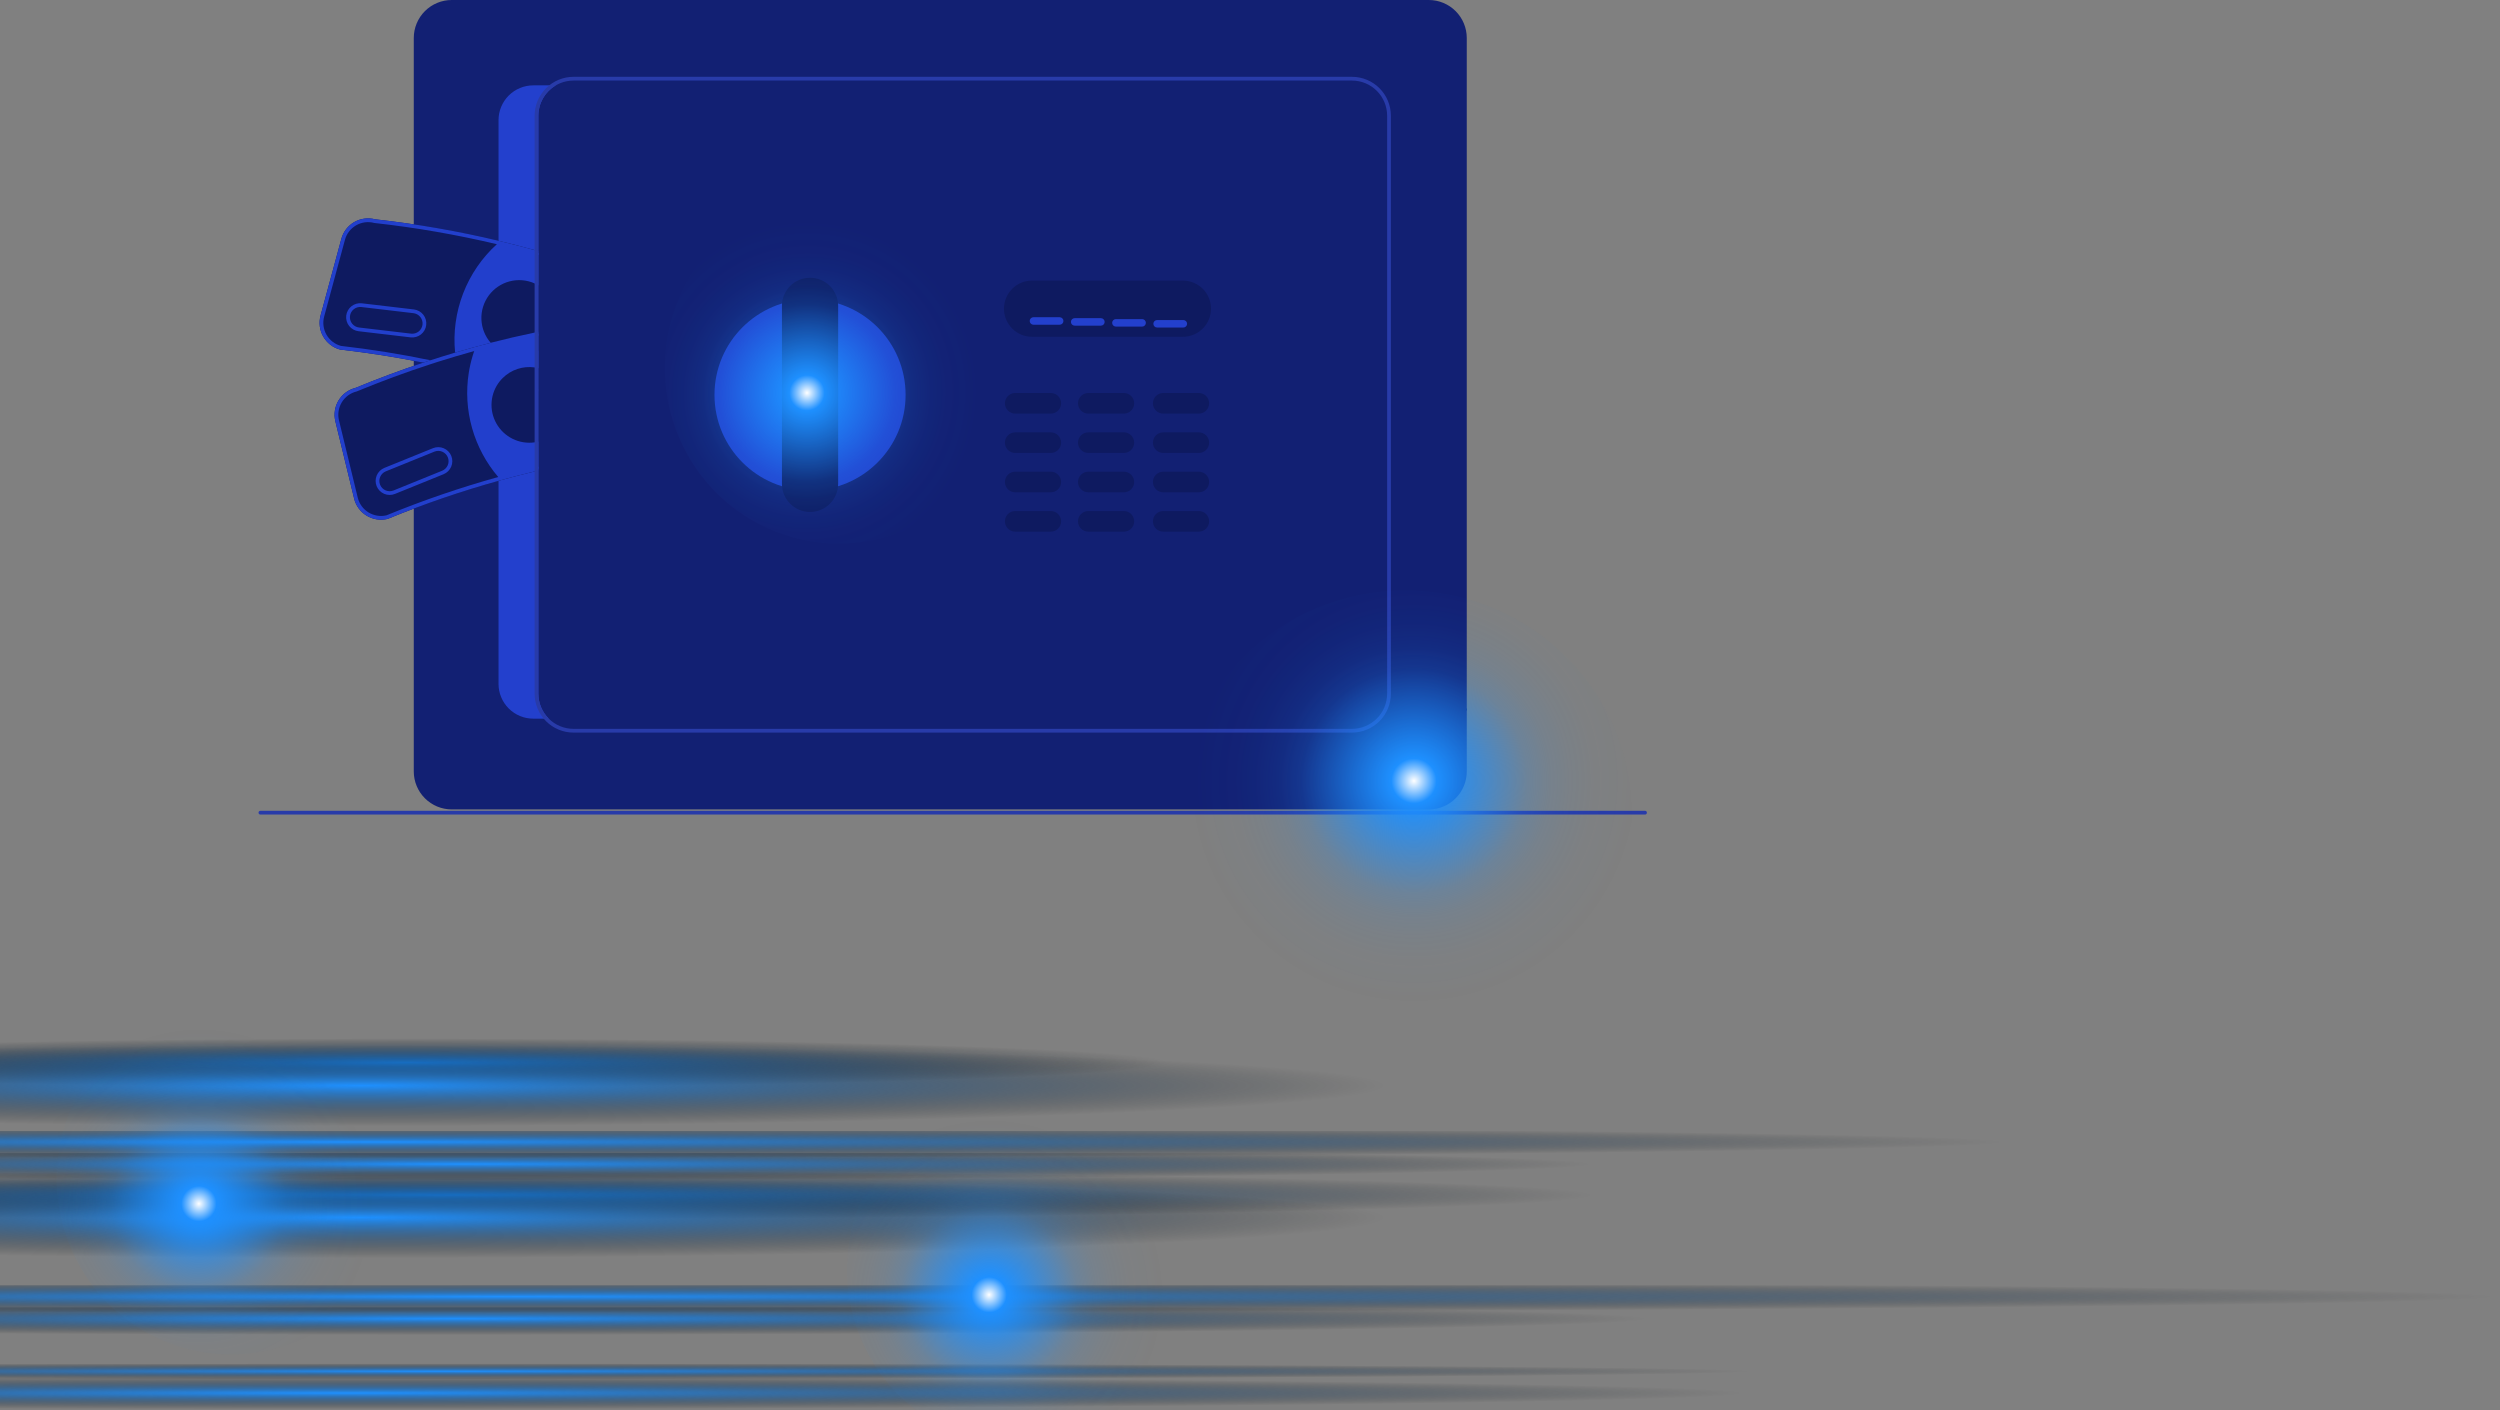 <svg width="851" height="480" viewBox="0 0 851 480" fill="none" xmlns="http://www.w3.org/2000/svg">
<rect x="0" y="0" width="851" height="480" fill="#808080" stroke="none"/>
<path d="M499.308 241.388C496.692 237.23 495.739 232.239 496.639 227.41C496.728 226.932 495.981 226.818 495.892 227.296C494.964 232.323 495.967 237.514 498.699 241.835C498.959 242.247 499.567 241.797 499.308 241.388Z" fill="#0E1A60"/>
<path d="M486.369 275.527H153.767C150.342 275.523 147.058 274.16 144.636 271.738C142.214 269.317 140.852 266.033 140.848 262.608V12.919C140.852 9.494 142.214 6.21 144.636 3.788C147.058 1.366 150.342 0.004 153.767 0H486.369C489.794 0.004 493.078 1.366 495.5 3.788C497.921 6.21 499.284 9.494 499.288 12.919V262.608C499.284 266.033 497.921 269.316 495.5 271.738C493.078 274.16 489.794 275.523 486.369 275.527Z" fill="#122073"/>
<path d="M402.659 114.643H351.317C348.78 114.643 346.346 113.635 344.552 111.841C342.758 110.047 341.75 107.614 341.75 105.076C341.75 102.539 342.758 100.106 344.552 98.311C346.346 96.517 348.78 95.509 351.317 95.509H402.659C405.197 95.509 407.63 96.517 409.424 98.311C411.218 100.106 412.226 102.539 412.226 105.076C412.226 107.614 411.218 110.047 409.424 111.841C407.63 113.635 405.197 114.643 402.659 114.643Z" fill="#0E1A60"/>
<path d="M357.696 140.793H345.578C344.648 140.793 343.756 140.423 343.098 139.765C342.44 139.107 342.07 138.215 342.07 137.285C342.07 136.354 342.44 135.462 343.098 134.804C343.756 134.147 344.648 133.777 345.578 133.777H357.696C358.627 133.777 359.519 134.147 360.177 134.804C360.834 135.462 361.204 136.354 361.204 137.285C361.204 138.215 360.834 139.107 360.177 139.765C359.519 140.423 358.627 140.793 357.696 140.793Z" fill="#0E1A60"/>
<path d="M408.081 140.793H395.963C395.033 140.793 394.14 140.423 393.482 139.765C392.825 139.107 392.455 138.215 392.455 137.285C392.455 136.354 392.825 135.462 393.482 134.804C394.14 134.147 395.033 133.777 395.963 133.777H408.081C409.011 133.777 409.904 134.147 410.561 134.804C411.219 135.462 411.589 136.354 411.589 137.285C411.589 138.215 411.219 139.107 410.561 139.765C409.904 140.423 409.011 140.793 408.081 140.793Z" fill="#0E1A60"/>
<path d="M382.569 140.793H370.451C369.521 140.793 368.629 140.423 367.971 139.765C367.313 139.107 366.943 138.215 366.943 137.285C366.943 136.354 367.313 135.462 367.971 134.804C368.629 134.147 369.521 133.777 370.451 133.777H382.569C383.5 133.777 384.392 134.147 385.05 134.804C385.708 135.462 386.077 136.354 386.077 137.285C386.077 138.215 385.708 139.107 385.05 139.765C384.392 140.423 383.5 140.793 382.569 140.793Z" fill="#0E1A60"/>
<path d="M357.696 154.186H345.578C344.648 154.186 343.756 153.817 343.098 153.159C342.44 152.501 342.07 151.609 342.07 150.678C342.07 149.748 342.44 148.856 343.098 148.198C343.756 147.54 344.648 147.171 345.578 147.171H357.696C358.627 147.171 359.519 147.54 360.177 148.198C360.834 148.856 361.204 149.748 361.204 150.678C361.204 151.609 360.834 152.501 360.177 153.159C359.519 153.817 358.627 154.186 357.696 154.186Z" fill="#0E1A60"/>
<path d="M408.081 154.186H395.963C395.033 154.186 394.14 153.817 393.482 153.159C392.825 152.501 392.455 151.609 392.455 150.678C392.455 149.748 392.825 148.856 393.482 148.198C394.14 147.54 395.033 147.171 395.963 147.171H408.081C409.011 147.171 409.904 147.54 410.561 148.198C411.219 148.856 411.589 149.748 411.589 150.678C411.589 151.609 411.219 152.501 410.561 153.159C409.904 153.817 409.011 154.186 408.081 154.186Z" fill="#0E1A60"/>
<path d="M382.569 154.186H370.451C369.521 154.186 368.629 153.817 367.971 153.159C367.313 152.501 366.943 151.609 366.943 150.678C366.943 149.748 367.313 148.856 367.971 148.198C368.629 147.54 369.521 147.171 370.451 147.171H382.569C383.5 147.171 384.392 147.54 385.05 148.198C385.708 148.856 386.077 149.748 386.077 150.678C386.077 151.609 385.708 152.501 385.05 153.159C384.392 153.817 383.5 154.186 382.569 154.186Z" fill="#0E1A60"/>
<path d="M357.696 167.58H345.578C344.648 167.58 343.756 167.21 343.098 166.553C342.44 165.895 342.07 165.002 342.07 164.072C342.07 163.142 342.44 162.25 343.098 161.592C343.756 160.934 344.648 160.564 345.578 160.564H357.696C358.627 160.564 359.519 160.934 360.177 161.592C360.834 162.25 361.204 163.142 361.204 164.072C361.204 165.002 360.834 165.895 360.177 166.553C359.519 167.21 358.627 167.58 357.696 167.58Z" fill="#0E1A60"/>
<path d="M408.081 167.58H395.963C395.033 167.58 394.14 167.21 393.482 166.553C392.825 165.895 392.455 165.002 392.455 164.072C392.455 163.142 392.825 162.25 393.482 161.592C394.14 160.934 395.033 160.564 395.963 160.564H408.081C409.011 160.564 409.904 160.934 410.561 161.592C411.219 162.25 411.589 163.142 411.589 164.072C411.589 165.002 411.219 165.895 410.561 166.553C409.904 167.21 409.011 167.58 408.081 167.58Z" fill="#0E1A60"/>
<path d="M382.569 167.58H370.451C369.521 167.58 368.629 167.21 367.971 166.553C367.313 165.895 366.943 165.002 366.943 164.072C366.943 163.142 367.313 162.25 367.971 161.592C368.629 160.934 369.521 160.564 370.451 160.564H382.569C383.5 160.564 384.392 160.934 385.05 161.592C385.708 162.25 386.077 163.142 386.077 164.072C386.077 165.002 385.708 165.895 385.05 166.553C384.392 167.21 383.5 167.58 382.569 167.58Z" fill="#0E1A60"/>
<path d="M357.696 180.974H345.578C344.648 180.974 343.756 180.604 343.098 179.946C342.44 179.288 342.07 178.396 342.07 177.466C342.07 176.535 342.44 175.643 343.098 174.985C343.756 174.327 344.648 173.958 345.578 173.958H357.696C358.627 173.958 359.519 174.327 360.177 174.985C360.834 175.643 361.204 176.535 361.204 177.466C361.204 178.396 360.834 179.288 360.177 179.946C359.519 180.604 358.627 180.974 357.696 180.974Z" fill="#0E1A60"/>
<path d="M408.081 180.974H395.963C395.033 180.974 394.14 180.604 393.482 179.946C392.825 179.288 392.455 178.396 392.455 177.466C392.455 176.535 392.825 175.643 393.482 174.985C394.14 174.327 395.033 173.958 395.963 173.958H408.081C409.011 173.958 409.904 174.327 410.561 174.985C411.219 175.643 411.589 176.535 411.589 177.466C411.589 178.396 411.219 179.288 410.561 179.946C409.904 180.604 409.011 180.974 408.081 180.974Z" fill="#0E1A60"/>
<path d="M382.569 180.974H370.451C369.521 180.974 368.629 180.604 367.971 179.946C367.313 179.288 366.943 178.396 366.943 177.466C366.943 176.535 367.313 175.643 367.971 174.985C368.629 174.327 369.521 173.958 370.451 173.958H382.569C383.5 173.958 384.392 174.327 385.05 174.985C385.708 175.643 386.077 176.535 386.077 177.466C386.077 178.396 385.708 179.288 385.05 179.946C384.392 180.604 383.5 180.974 382.569 180.974Z" fill="#0E1A60"/>
<path d="M275.738 166.942C293.703 166.942 308.266 152.379 308.266 134.415C308.266 116.45 293.703 101.887 275.738 101.887C257.774 101.887 243.211 116.45 243.211 134.415C243.211 152.379 257.774 166.942 275.738 166.942Z" fill="#2340CD"/>
<path d="M275.739 174.277C273.202 174.274 270.771 173.265 268.977 171.472C267.184 169.678 266.175 167.246 266.172 164.71V104.12C266.171 102.863 266.418 101.618 266.898 100.456C267.378 99.294 268.083 98.239 268.971 97.35C269.86 96.461 270.915 95.755 272.076 95.274C273.237 94.793 274.482 94.545 275.739 94.545C276.996 94.545 278.24 94.793 279.402 95.274C280.563 95.755 281.618 96.461 282.506 97.35C283.395 98.239 284.099 99.294 284.58 100.456C285.06 101.618 285.307 102.863 285.306 104.12V164.71C285.303 167.246 284.294 169.678 282.5 171.472C280.707 173.265 278.275 174.274 275.739 174.277Z" fill="#0E1A60"/>
<path d="M360.716 110.535H351.787C351.449 110.535 351.125 110.401 350.885 110.162C350.646 109.922 350.512 109.598 350.512 109.26C350.512 108.921 350.646 108.597 350.885 108.358C351.125 108.118 351.449 107.984 351.787 107.984H360.716C361.055 107.984 361.379 108.118 361.618 108.358C361.858 108.597 361.992 108.921 361.992 109.26C361.992 109.598 361.858 109.922 361.618 110.162C361.379 110.401 361.055 110.535 360.716 110.535Z" fill="#2340CD"/>
<path d="M374.748 110.854H365.819C365.48 110.854 365.156 110.72 364.917 110.48C364.677 110.241 364.543 109.917 364.543 109.579C364.543 109.24 364.677 108.916 364.917 108.677C365.156 108.437 365.48 108.303 365.819 108.303H374.748C375.086 108.303 375.41 108.437 375.65 108.677C375.889 108.916 376.023 109.24 376.023 109.579C376.023 109.917 375.889 110.241 375.65 110.48C375.41 110.72 375.086 110.854 374.748 110.854Z" fill="#2340CD"/>
<path d="M388.779 111.173H379.85C379.511 111.173 379.187 111.039 378.948 110.799C378.709 110.56 378.574 110.236 378.574 109.897C378.574 109.559 378.709 109.235 378.948 108.995C379.187 108.756 379.511 108.622 379.85 108.622H388.779C389.117 108.622 389.442 108.756 389.681 108.995C389.92 109.235 390.054 109.559 390.054 109.897C390.054 110.236 389.92 110.56 389.681 110.799C389.442 111.039 389.117 111.173 388.779 111.173Z" fill="#2340CD"/>
<path d="M402.81 111.492H393.881C393.543 111.492 393.218 111.357 392.979 111.118C392.74 110.879 392.605 110.555 392.605 110.216C392.605 109.878 392.74 109.554 392.979 109.314C393.218 109.075 393.543 108.941 393.881 108.941H402.81C403.148 108.941 403.473 109.075 403.712 109.314C403.951 109.554 404.086 109.878 404.086 110.216C404.086 110.555 403.951 110.879 403.712 111.118C403.473 111.357 403.148 111.492 402.81 111.492Z" fill="#2340CD"/>
<path d="M183.259 236.142C183.258 237.721 183.571 239.285 184.18 240.743C184.789 242.2 185.681 243.522 186.805 244.631H181.536C179.982 244.631 178.442 244.325 177.006 243.73C175.57 243.135 174.265 242.263 173.166 241.164C172.067 240.065 171.195 238.76 170.6 237.324C170.005 235.888 169.699 234.349 169.699 232.794V40.894C169.699 39.34 170.005 37.8 170.6 36.364C171.195 34.928 172.067 33.623 173.166 32.524C174.265 31.425 175.57 30.553 177.006 29.958C178.442 29.363 179.982 29.057 181.536 29.057H189.203C187.395 30.109 185.894 31.616 184.851 33.429C183.808 35.243 183.259 37.298 183.259 39.389L183.259 236.142Z" fill="#2340CD"/>
<path d="M560.006 277.276H88.597C88.438 277.275 88.286 277.208 88.175 277.088C88.063 276.969 88 276.807 88 276.638C88 276.469 88.063 276.307 88.175 276.187C88.286 276.068 88.438 276 88.597 276H560.006C560.165 276 560.317 276.067 560.429 276.187C560.542 276.306 560.605 276.469 560.605 276.638C560.605 276.807 560.542 276.969 560.429 277.089C560.317 277.208 560.165 277.276 560.006 277.276Z" fill="#283BA9"/>
<path d="M181.985 85.132C177.954 84.003 173.908 82.957 169.848 81.994C155.962 78.679 141.885 76.225 127.696 74.647C125.291 74.013 122.733 74.356 120.58 75.599C118.426 76.843 116.851 78.887 116.197 81.286L109.111 107.436C108.46 109.846 108.793 112.416 110.035 114.581C111.277 116.747 113.328 118.331 115.738 118.986L115.833 119.005C125.209 120.07 134.674 121.55 144.087 123.438C144.929 123.604 145.765 123.776 146.607 123.954C149.623 124.579 152.632 125.247 155.631 125.957C156.945 126.263 158.253 126.582 159.566 126.907C163.1 127.788 166.635 128.725 170.173 129.72C174.108 130.83 178.046 132.014 181.985 133.273C182.412 133.4 182.84 133.534 183.26 133.674V85.496C182.84 85.368 182.412 85.247 181.985 85.132Z" fill="#0E1A60"/>
<path d="M181.985 85.132C177.954 84.003 173.908 82.957 169.848 81.994C155.962 78.679 141.885 76.225 127.696 74.647C125.291 74.013 122.733 74.356 120.58 75.599C118.426 76.843 116.851 78.887 116.197 81.286L109.111 107.436C108.46 109.846 108.793 112.416 110.035 114.581C111.277 116.747 113.328 118.331 115.738 118.986L115.833 119.005C125.209 120.07 134.674 121.55 144.087 123.438C144.929 123.604 145.765 123.776 146.607 123.954C149.623 124.579 152.632 125.247 155.631 125.957C156.945 126.263 158.253 126.582 159.566 126.907C163.1 127.788 166.635 128.725 170.173 129.72C174.108 130.83 178.046 132.014 181.985 133.273C182.412 133.4 182.84 133.534 183.26 133.674V132.329C182.833 132.195 182.406 132.061 181.985 131.927C178.362 130.772 174.744 129.686 171.13 128.668C169.778 128.279 168.426 127.902 167.073 127.539C164.637 126.882 162.207 126.253 159.784 125.651C158.495 125.326 157.209 125.013 155.925 124.713C155.829 124.688 155.727 124.669 155.631 124.643C153.444 124.127 151.252 123.633 149.056 123.164C148.214 122.985 147.372 122.806 146.53 122.634C136.376 120.529 126.146 118.89 116.024 117.742C113.954 117.166 112.195 115.795 111.131 113.928C110.067 112.061 109.783 109.849 110.342 107.774L117.428 81.618C117.994 79.537 119.364 77.765 121.235 76.693C123.106 75.62 125.327 75.334 127.409 75.897L127.505 75.909C141.513 77.465 155.413 79.876 169.127 83.129C169.267 83.168 169.408 83.199 169.548 83.231C173.707 84.226 177.852 85.302 181.985 86.459C182.406 86.573 182.833 86.695 183.26 86.822V85.495C182.84 85.368 182.412 85.247 181.985 85.132Z" fill="#223FCC"/>
<path d="M183.26 86.159V132.998C182.832 132.858 182.412 132.724 181.984 132.59C178.215 131.385 174.433 130.249 170.638 129.184C166.996 128.151 163.341 127.179 159.674 126.27C158.373 125.951 157.078 125.638 155.777 125.332C155.726 125.102 155.675 124.873 155.63 124.643C155.394 123.546 155.21 122.436 155.069 121.32C155.005 120.893 154.961 120.466 154.916 120.032C154.245 113.199 155.18 106.304 157.648 99.896C160.115 93.489 164.046 87.747 169.126 83.129C169.311 82.951 169.502 82.778 169.694 82.612C173.814 83.595 177.911 84.658 181.984 85.802C182.412 85.91 182.839 86.031 183.26 86.159Z" fill="#223FCC"/>
<path d="M140.903 105.337L123.166 103.245C122.542 103.171 121.91 103.221 121.305 103.392C120.7 103.563 120.135 103.851 119.642 104.24C119.149 104.629 118.737 105.112 118.43 105.66C118.123 106.208 117.927 106.812 117.853 107.436C117.78 108.06 117.83 108.692 118 109.297C118.171 109.901 118.459 110.466 118.848 110.96C119.237 111.453 119.72 111.865 120.268 112.172C120.816 112.479 121.42 112.675 122.044 112.748L139.78 114.84C141.039 114.986 142.304 114.626 143.298 113.841C144.292 113.055 144.933 111.907 145.082 110.649C145.23 109.39 144.874 108.125 144.091 107.129C143.307 106.133 142.161 105.489 140.903 105.337ZM143.824 110.503C143.713 111.426 143.241 112.268 142.51 112.843C141.779 113.418 140.851 113.68 139.927 113.571L122.19 111.479C121.269 111.367 120.43 110.894 119.857 110.165C119.283 109.435 119.023 108.508 119.131 107.587C119.24 106.665 119.71 105.825 120.437 105.249C121.165 104.673 122.091 104.409 123.013 104.514L140.75 106.606C141.673 106.718 142.515 107.191 143.091 107.921C143.667 108.651 143.93 109.579 143.824 110.503Z" fill="#223FCC"/>
<path d="M183.259 97.129V119.343C182.85 119.589 182.424 119.806 181.984 119.994C179.695 121.016 177.157 121.347 174.682 120.945C172.207 120.544 169.904 119.429 168.055 117.736C167.876 117.576 167.697 117.404 167.525 117.226C167.353 117.053 167.187 116.868 167.028 116.684C165.102 114.472 163.99 111.67 163.873 108.74C163.757 105.81 164.645 102.928 166.389 100.571C168.133 98.214 170.629 96.523 173.465 95.778C176.301 95.032 179.306 95.277 181.984 96.472C182.421 96.668 182.846 96.887 183.259 97.129Z" fill="#0E1A60"/>
<path d="M181.983 113.208C176.964 114.253 171.978 115.412 167.027 116.683C165.177 117.155 163.334 117.644 161.497 118.15C159.303 118.756 157.109 119.383 154.915 120.032C152.115 120.861 149.32 121.728 146.528 122.634C145.718 122.902 144.902 123.17 144.085 123.438C136.323 126.027 128.613 128.897 121.029 132.029C118.616 132.632 116.539 134.164 115.25 136.292C113.961 138.419 113.565 140.97 114.147 143.388L120.545 169.716C121.137 172.141 122.666 174.232 124.798 175.53C126.93 176.829 129.49 177.229 131.916 176.642L132.005 176.611C144.476 171.495 157.24 167.125 170.229 163.523C174.106 162.445 178.024 161.429 181.983 160.474C182.41 160.372 182.831 160.27 183.258 160.175V112.946C182.831 113.023 182.41 113.112 181.983 113.208Z" fill="#0E1A60"/>
<path d="M181.983 113.208C176.964 114.253 171.978 115.412 167.027 116.683C165.177 117.155 163.334 117.644 161.497 118.15C159.303 118.756 157.109 119.383 154.915 120.032C152.115 120.861 149.32 121.728 146.528 122.634C145.718 122.902 144.902 123.17 144.085 123.438C136.323 126.027 128.613 128.897 121.029 132.029C118.616 132.632 116.539 134.164 115.25 136.292C113.961 138.419 113.565 140.97 114.147 143.388L120.545 169.716C121.137 172.141 122.666 174.232 124.798 175.53C126.93 176.829 129.49 177.229 131.916 176.642L132.005 176.611C144.476 171.495 157.24 167.125 170.229 163.523C174.106 162.445 178.024 161.429 181.983 160.474C182.41 160.372 182.831 160.27 183.258 160.175V158.861C182.831 158.963 182.41 159.065 181.983 159.167C181.664 159.243 181.339 159.32 181.02 159.397C177.27 160.309 173.56 161.274 169.89 162.292C169.795 162.318 169.693 162.349 169.597 162.375C156.674 165.969 143.974 170.324 131.565 175.418C129.473 175.908 127.271 175.553 125.439 174.429C123.607 173.305 122.293 171.504 121.782 169.416L115.391 143.088C114.884 140.992 115.229 138.78 116.35 136.937C117.472 135.095 119.278 133.772 121.373 133.26L121.469 133.228C129.729 129.809 138.135 126.71 146.605 123.954C147.421 123.686 148.237 123.425 149.054 123.163C151.056 122.532 153.061 121.918 155.068 121.32C157.186 120.689 159.301 120.081 161.414 119.496C161.554 119.458 161.695 119.42 161.835 119.381C163.902 118.814 165.974 118.265 168.054 117.736C172.665 116.562 177.308 115.484 181.983 114.502C182.404 114.413 182.831 114.324 183.258 114.241V112.946C182.831 113.023 182.41 113.112 181.983 113.208Z" fill="#223FCC"/>
<path d="M183.26 113.59V159.518C182.839 159.613 182.412 159.709 181.984 159.811C177.992 160.781 174.017 161.814 170.058 162.911C169.898 162.732 169.745 162.554 169.599 162.375C165.466 157.537 162.429 151.862 160.698 145.74C158.966 139.618 158.58 133.193 159.566 126.907C159.598 126.697 159.636 126.48 159.675 126.27C159.707 126.065 159.745 125.855 159.783 125.651C160.177 123.562 160.722 121.505 161.416 119.496C161.499 119.254 161.582 119.011 161.671 118.769C163.616 118.233 165.568 117.719 167.526 117.226C172.316 115.988 177.135 114.864 181.984 113.852C182.405 113.756 182.833 113.673 183.26 113.59Z" fill="#223FCC"/>
<path d="M153.622 155.193C153.143 154.019 152.219 153.082 151.051 152.588C149.883 152.094 148.566 152.084 147.39 152.559L130.84 159.269C129.666 159.747 128.73 160.672 128.237 161.84C127.745 163.007 127.736 164.323 128.212 165.497C128.689 166.672 129.612 167.609 130.779 168.104C131.946 168.598 133.262 168.609 134.437 168.134L150.988 161.425C152.161 160.945 153.097 160.021 153.591 158.853C154.085 157.685 154.096 156.369 153.622 155.193ZM150.509 160.238L133.958 166.954C133.096 167.303 132.131 167.295 131.274 166.932C130.417 166.57 129.74 165.882 129.39 165.02C129.04 164.158 129.047 163.193 129.408 162.336C129.77 161.478 130.456 160.8 131.318 160.449L147.869 153.739C148.731 153.389 149.696 153.396 150.553 153.757C151.41 154.119 152.088 154.807 152.439 155.669C152.789 156.53 152.782 157.496 152.42 158.353C152.059 159.21 151.371 159.888 150.509 160.238Z" fill="#223FCC"/>
<path d="M183.26 125.319V150.327C182.839 150.434 182.413 150.519 181.984 150.582C179.424 150.941 176.814 150.521 174.495 149.378C172.176 148.234 170.255 146.419 168.981 144.169C167.707 141.919 167.14 139.338 167.352 136.761C167.565 134.184 168.547 131.731 170.172 129.72C170.319 129.535 170.472 129.356 170.638 129.184C170.791 129.006 170.957 128.834 171.129 128.668C172.539 127.273 174.253 126.223 176.136 125.599C178.018 124.975 180.02 124.794 181.984 125.071C182.414 125.128 182.84 125.211 183.26 125.319Z" fill="#0E1A60"/>
<path d="M181.984 81.809V145.467C182.412 145.327 182.839 145.193 183.26 145.065V82.389C182.833 82.192 182.412 82 181.984 81.809ZM181.984 81.809V145.467C182.412 145.327 182.839 145.193 183.26 145.065V82.389C182.833 82.192 182.412 82 181.984 81.809ZM181.984 81.809V145.467C182.412 145.327 182.839 145.193 183.26 145.065V82.389C182.833 82.192 182.412 82 181.984 81.809ZM181.984 86.459V159.811C182.412 159.709 182.839 159.613 183.26 159.518V86.822C182.833 86.695 182.405 86.573 181.984 86.459ZM181.984 86.459V159.811C182.412 159.709 182.839 159.613 183.26 159.518V86.822C182.833 86.695 182.405 86.573 181.984 86.459ZM181.984 86.459V159.811C182.412 159.709 182.839 159.613 183.26 159.518V86.822C182.833 86.695 182.405 86.573 181.984 86.459ZM181.984 86.459V159.811C182.412 159.709 182.839 159.613 183.26 159.518V86.822C182.833 86.695 182.405 86.573 181.984 86.459ZM181.984 86.459V160.474C182.412 160.372 182.833 160.27 183.26 160.175V86.822C182.833 86.695 182.405 86.573 181.984 86.459ZM460.222 26.149H195.225C191.715 26.155 188.351 27.552 185.869 30.033C183.387 32.515 181.99 35.88 181.984 39.389V236.142C181.99 239.651 183.387 243.015 185.869 245.496C188.352 247.977 191.716 249.372 195.225 249.376H460.222C463.73 249.372 467.094 247.976 469.575 245.495C472.056 243.014 473.452 239.651 473.456 236.142V39.389C473.453 35.88 472.058 32.515 469.577 30.032C467.096 27.55 463.731 26.153 460.222 26.149ZM472.18 236.142C472.177 239.313 470.916 242.353 468.674 244.595C466.432 246.837 463.392 248.098 460.222 248.101H195.225C192.054 248.098 189.013 246.837 186.77 244.595C184.527 242.354 183.265 239.314 183.26 236.142V39.389C183.265 36.218 184.527 33.177 186.77 30.934C189.013 28.691 192.053 27.429 195.225 27.424H460.222C463.393 27.428 466.434 28.69 468.676 30.933C470.918 33.176 472.178 36.218 472.18 39.389V236.142ZM181.984 86.459V159.167C182.412 159.065 182.833 158.963 183.26 158.861V86.822C182.833 86.695 182.405 86.573 181.984 86.459ZM181.984 86.459V159.811C182.412 159.709 182.839 159.613 183.26 159.518V86.822C182.833 86.695 182.405 86.573 181.984 86.459ZM181.984 86.459V159.811C182.412 159.709 182.839 159.613 183.26 159.518V86.822C182.833 86.695 182.405 86.573 181.984 86.459ZM181.984 86.459V159.811C182.412 159.709 182.839 159.613 183.26 159.518V86.822C182.833 86.695 182.405 86.573 181.984 86.459ZM181.984 81.809V145.467C182.412 145.327 182.839 145.193 183.26 145.065V82.389C182.833 82.192 182.412 82 181.984 81.809ZM181.984 81.809V145.467C182.412 145.327 182.839 145.193 183.26 145.065V82.389C182.833 82.192 182.412 82 181.984 81.809Z" fill="#283BA9"/>
<path style="mix-blend-mode:color-dodge" d="M415.782 352H-120.41V373.378H415.782V352Z" fill="url(#paint0_radial_0_1)"/>
<path style="mix-blend-mode:color-dodge" d="M507.476 372.353H-212.111V383.042H507.476V372.353Z" fill="url(#paint1_radial_0_1)"/>
<path style="mix-blend-mode:color-dodge" d="M507.476 382.525H-212.111V387.87H507.476V382.525Z" fill="url(#paint2_radial_0_1)"/>
<path style="mix-blend-mode:color-dodge" d="M507.476 354.795H-212.111V385.592H507.476V354.795Z" fill="url(#paint3_radial_0_1)"/>
<path style="mix-blend-mode:color-dodge" d="M543.572 392.497H-248.199V407.896H543.572V392.497Z" fill="url(#paint4_radial_0_1)"/>
<path style="mix-blend-mode:color-dodge" d="M724.48 385.002H-429.107V400.401H724.48V385.002Z" fill="url(#paint5_radial_0_1)"/>
<path style="mix-blend-mode:color-dodge" d="M555.205 397.016H-259.822V418.394H555.205V397.016Z" fill="url(#paint6_radial_0_1)"/>
<path style="mix-blend-mode:color-dodge" d="M507.476 424.855H-212.111V435.544H507.476V424.855Z" fill="url(#paint7_radial_0_1)"/>
<path style="mix-blend-mode:color-dodge" d="M507.476 435.036H-212.111V440.381H507.476V435.036Z" fill="url(#paint8_radial_0_1)"/>
<path style="mix-blend-mode:color-dodge" d="M507.476 399.802H-212.111V430.599H507.476V399.802Z" fill="url(#paint9_radial_0_1)"/>
<path style="mix-blend-mode:color-dodge" d="M569.305 445.009H-273.934V460.407H569.305V445.009Z" fill="url(#paint10_radial_0_1)"/>
<path style="mix-blend-mode:color-dodge" d="M850.364 437.504H-555V452.903H850.364V437.504Z" fill="url(#paint11_radial_0_1)"/>
<path style="mix-blend-mode:color-dodge" d="M636.137 468.274H-340.762V482.139H636.137V468.274Z" fill="url(#paint12_radial_0_1)"/>
<path style="mix-blend-mode:color-dodge" d="M609.359 464.282H-313.984V471.133H609.359V464.282Z" fill="url(#paint13_radial_0_1)"/>
<path style="mix-blend-mode:color-dodge" d="M704.454 420.781H-409.09V424.628H704.454V420.781Z" fill="url(#paint14_radial_0_1)"/>
<path style="mix-blend-mode:color-dodge" d="M704.454 458.284H-409.09V462.131H704.454V458.284Z" fill="url(#paint15_radial_0_1)"/>
<path style="mix-blend-mode:color-dodge" d="M133.737 424.887C147.336 394.33 133.933 358.688 103.802 345.279C73.671 331.87 38.221 345.771 24.622 376.328C11.024 406.886 24.426 442.527 54.558 455.936C84.689 469.345 120.139 455.444 133.737 424.887Z" fill="url(#paint16_radial_0_1)"/>
<path style="mix-blend-mode:color-dodge" d="M402.737 455.887C416.336 425.33 402.933 389.688 372.802 376.279C342.671 362.87 307.221 376.771 293.622 407.328C280.024 437.886 293.426 473.527 323.558 486.936C353.689 500.345 389.139 486.444 402.737 455.887Z" fill="url(#paint17_radial_0_1)"/>
<path style="mix-blend-mode:color-dodge" d="M340.737 148.887C354.336 118.33 340.933 82.688 310.802 69.279C280.671 55.87 245.221 69.771 231.622 100.328C218.024 130.886 231.426 166.527 261.558 179.936C291.689 193.345 327.139 179.444 340.737 148.887Z" fill="url(#paint18_radial_0_1)"/>
<path style="mix-blend-mode:color-dodge" d="M478.238 353.316C520.895 353.316 555.476 319.219 555.476 277.158C555.476 235.097 520.895 201 478.238 201C435.581 201 401 235.097 401 277.158C401 319.219 435.581 353.316 478.238 353.316Z" fill="url(#paint19_radial_0_1)"/>
<defs>
<radialGradient id="paint0_radial_0_1" cx="0" cy="0" r="1" gradientUnits="userSpaceOnUse" gradientTransform="translate(138.114 361.749) rotate(180) scale(259.461 8.281)">
<stop stop-color="#1E90FF"/>
<stop offset="1" stop-opacity="0"/>
</radialGradient>
<radialGradient id="paint1_radial_0_1" cx="0" cy="0" r="1" gradientUnits="userSpaceOnUse" gradientTransform="translate(123.135 389.101) rotate(-180) scale(347.811 5.521)">
<stop stop-color="#1E90FF"/>
<stop offset="1" stop-opacity="0"/>
</radialGradient>
<radialGradient id="paint2_radial_0_1" cx="0" cy="0" r="1" gradientUnits="userSpaceOnUse" gradientTransform="translate(123.135 326.956) rotate(180) scale(347.811 0)">
<stop stop-color="#1E90FF"/>
<stop offset="1" stop-opacity="0"/>
</radialGradient>
<radialGradient id="paint3_radial_0_1" cx="0" cy="0" r="1" gradientUnits="userSpaceOnUse" gradientTransform="translate(123.133 369.533) rotate(-180) scale(347.811 13.802)">
<stop stop-color="#1E90FF"/>
<stop offset="1" stop-opacity="0"/>
</radialGradient>
<radialGradient id="paint4_radial_0_1" cx="0" cy="0" r="1" gradientUnits="userSpaceOnUse" gradientTransform="translate(157.001 396.251) rotate(-180) scale(383.696 5.521)">
<stop stop-color="#1E90FF"/>
<stop offset="1" stop-opacity="0"/>
</radialGradient>
<radialGradient id="paint5_radial_0_1" cx="0" cy="0" r="1" gradientUnits="userSpaceOnUse" gradientTransform="translate(124.072 388.728) rotate(-180) scale(557.583 5.521)">
<stop stop-color="#1E90FF"/>
<stop offset="1" stop-opacity="0"/>
</radialGradient>
<radialGradient id="paint6_radial_0_1" cx="0" cy="0" r="1" gradientUnits="userSpaceOnUse" gradientTransform="translate(149.498 406.803) rotate(-180) scale(394.738 8.281)">
<stop stop-color="#1E90FF"/>
<stop offset="1" stop-opacity="0"/>
</radialGradient>
<radialGradient id="paint7_radial_0_1" cx="0" cy="0" r="1" gradientUnits="userSpaceOnUse" gradientTransform="translate(123.135 441.334) rotate(-180) scale(347.811 5.521)">
<stop stop-color="#1E90FF"/>
<stop offset="1" stop-opacity="0"/>
</radialGradient>
<radialGradient id="paint8_radial_0_1" cx="0" cy="0" r="1" gradientUnits="userSpaceOnUse" gradientTransform="translate(123.135 380.556) rotate(180) scale(347.811 0)">
<stop stop-color="#1E90FF"/>
<stop offset="1" stop-opacity="0"/>
</radialGradient>
<radialGradient id="paint9_radial_0_1" cx="0" cy="0" r="1" gradientUnits="userSpaceOnUse" gradientTransform="translate(123.133 414.449) rotate(-180) scale(347.811 13.802)">
<stop stop-color="#1E90FF"/>
<stop offset="1" stop-opacity="0"/>
</radialGradient>
<radialGradient id="paint10_radial_0_1" cx="0" cy="0" r="1" gradientUnits="userSpaceOnUse" gradientTransform="translate(153.811 448.893) rotate(-180) scale(408.54 5.521)">
<stop stop-color="#1E90FF"/>
<stop offset="1" stop-opacity="0"/>
</radialGradient>
<radialGradient id="paint11_radial_0_1" cx="0" cy="0" r="1" gradientUnits="userSpaceOnUse" gradientTransform="translate(170.653 441.379) rotate(-180) scale(681.797 5.521)">
<stop stop-color="#1E90FF"/>
<stop offset="1" stop-opacity="0"/>
</radialGradient>
<radialGradient id="paint12_radial_0_1" cx="0" cy="0" r="1" gradientUnits="userSpaceOnUse" gradientTransform="translate(119.658 474.193) rotate(-180) scale(472.029 5.521)">
<stop stop-color="#1E90FF"/>
<stop offset="1" stop-opacity="0"/>
</radialGradient>
<radialGradient id="paint13_radial_0_1" cx="0" cy="0" r="1" gradientUnits="userSpaceOnUse" gradientTransform="translate(149.295 466.782) rotate(-180) scale(447.2 2.76)">
<stop stop-color="#1E90FF"/>
<stop offset="1" stop-opacity="0"/>
</radialGradient>
<radialGradient id="paint14_radial_0_1" cx="0" cy="0" r="1" gradientUnits="userSpaceOnUse" gradientTransform="translate(124.373 358.025) rotate(-180) scale(538.279 0)">
<stop stop-color="#1E90FF"/>
<stop offset="1" stop-opacity="0"/>
</radialGradient>
<radialGradient id="paint15_radial_0_1" cx="0" cy="0" r="1" gradientUnits="userSpaceOnUse" gradientTransform="translate(124.373 396.299) rotate(-180) scale(538.279 0)">
<stop stop-color="#1E90FF"/>
<stop offset="1" stop-opacity="0"/>
</radialGradient>
<radialGradient id="paint16_radial_0_1" cx="0" cy="0" r="1" gradientUnits="userSpaceOnUse" gradientTransform="translate(67.704 409.729) rotate(-156.01) scale(59.898 60.418)">
<stop stop-color="white"/>
<stop offset="0.1" stop-color="#1E90FF" stop-opacity="1"/>  <!-- Bright center -->
<stop offset="0.2" stop-color="#1E90FF" stop-opacity="0.8"/> <!-- Fading slightly -->
<stop offset="0.3" stop-color="#1E90FF" stop-opacity="0.6"/> <!-- Gradual fade -->
<stop offset="0.4" stop-color="#1E90FF" stop-opacity="0.4"/> <!-- Continuing fade -->
<stop offset="0.5" stop-color="#1E90FF" stop-opacity="0.2"/> <!-- Fainter glow -->
<stop offset="0.6" stop-color="#1E90FF" stop-opacity="0.1"/> <!-- Almost gone -->
<stop offset="0.7" stop-color="#1E90FF" stop-opacity="0.05"/> <!-- Very faint outer glow -->
<stop offset="0.8" stop-color="#1E90FF" stop-opacity="0.02"/> <!-- Barely visible -->
<stop offset="0.9" stop-color="#1E90FF" stop-opacity="0.01"/> <!-- Near transparent -->
<stop offset="1" stop-opacity="0"/> <!-- Fully transparent -->
</radialGradient>
<radialGradient id="paint17_radial_0_1" cx="0" cy="0" r="1" gradientUnits="userSpaceOnUse" gradientTransform="translate(336.704 440.729) rotate(-156.01) scale(59.898 60.418)">
<stop stop-color="white"/>
<stop offset="0.1" stop-color="#1E90FF" stop-opacity="1"/>  <!-- Bright center -->
<stop offset="0.2" stop-color="#1E90FF" stop-opacity="0.8"/> <!-- Fading slightly -->
<stop offset="0.3" stop-color="#1E90FF" stop-opacity="0.6"/> <!-- Gradual fade -->
<stop offset="0.4" stop-color="#1E90FF" stop-opacity="0.4"/> <!-- Continuing fade -->
<stop offset="0.5" stop-color="#1E90FF" stop-opacity="0.2"/> <!-- Fainter glow -->
<stop offset="0.6" stop-color="#1E90FF" stop-opacity="0.1"/> <!-- Almost gone -->
<stop offset="0.7" stop-color="#1E90FF" stop-opacity="0.05"/> <!-- Very faint outer glow -->
<stop offset="0.8" stop-color="#1E90FF" stop-opacity="0.02"/> <!-- Barely visible -->
<stop offset="0.9" stop-color="#1E90FF" stop-opacity="0.01"/> <!-- Near transparent -->
<stop offset="1" stop-opacity="0"/> <!-- Fully transparent -->
</radialGradient>
<radialGradient id="paint18_radial_0_1" cx="0" cy="0" r="1" gradientUnits="userSpaceOnUse" gradientTransform="translate(274.704 133.729) rotate(-156.01) scale(59.898 60.418)">
<stop stop-color="white"/>
<stop offset="0.1" stop-color="#1E90FF" stop-opacity="1"/>  <!-- Bright center -->
<stop offset="0.2" stop-color="#1E90FF" stop-opacity="0.8"/> <!-- Fading slightly -->
<stop offset="0.3" stop-color="#1E90FF" stop-opacity="0.6"/> <!-- Gradual fade -->
<stop offset="0.4" stop-color="#1E90FF" stop-opacity="0.4"/> <!-- Continuing fade -->
<stop offset="0.5" stop-color="#1E90FF" stop-opacity="0.2"/> <!-- Fainter glow -->
<stop offset="0.6" stop-color="#1E90FF" stop-opacity="0.1"/> <!-- Almost gone -->
<stop offset="0.7" stop-color="#1E90FF" stop-opacity="0.05"/> <!-- Very faint outer glow -->
<stop offset="0.8" stop-color="#1E90FF" stop-opacity="0.02"/> <!-- Barely visible -->
<stop offset="0.9" stop-color="#1E90FF" stop-opacity="0.01"/> <!-- Near transparent -->
<stop offset="1" stop-opacity="0"/> <!-- Fully transparent -->
</radialGradient>
<radialGradient id="paint19_radial_0_1" cx="0" cy="0" r="1" gradientUnits="userSpaceOnUse" gradientTransform="translate(481.319 265.815) rotate(90) scale(76.385 77.049)">
<stop stop-color="white"/>
<stop offset="0.1" stop-color="#1E90FF" stop-opacity="1"/>  <!-- Bright center -->
<stop offset="0.2" stop-color="#1E90FF" stop-opacity="0.8"/> <!-- Fading slightly -->
<stop offset="0.3" stop-color="#1E90FF" stop-opacity="0.6"/> <!-- Gradual fade -->
<stop offset="0.4" stop-color="#1E90FF" stop-opacity="0.4"/> <!-- Continuing fade -->
<stop offset="0.5" stop-color="#1E90FF" stop-opacity="0.2"/> <!-- Fainter glow -->
<stop offset="0.6" stop-color="#1E90FF" stop-opacity="0.1"/> <!-- Almost gone -->
<stop offset="0.7" stop-color="#1E90FF" stop-opacity="0.05"/> <!-- Very faint outer glow -->
<stop offset="0.8" stop-color="#1E90FF" stop-opacity="0.02"/> <!-- Barely visible -->
<stop offset="0.9" stop-color="#1E90FF" stop-opacity="0.01"/> <!-- Near transparent -->
<stop offset="1" stop-opacity="0"/> <!-- Fully transparent -->
</radialGradient>
</defs>
</svg>

